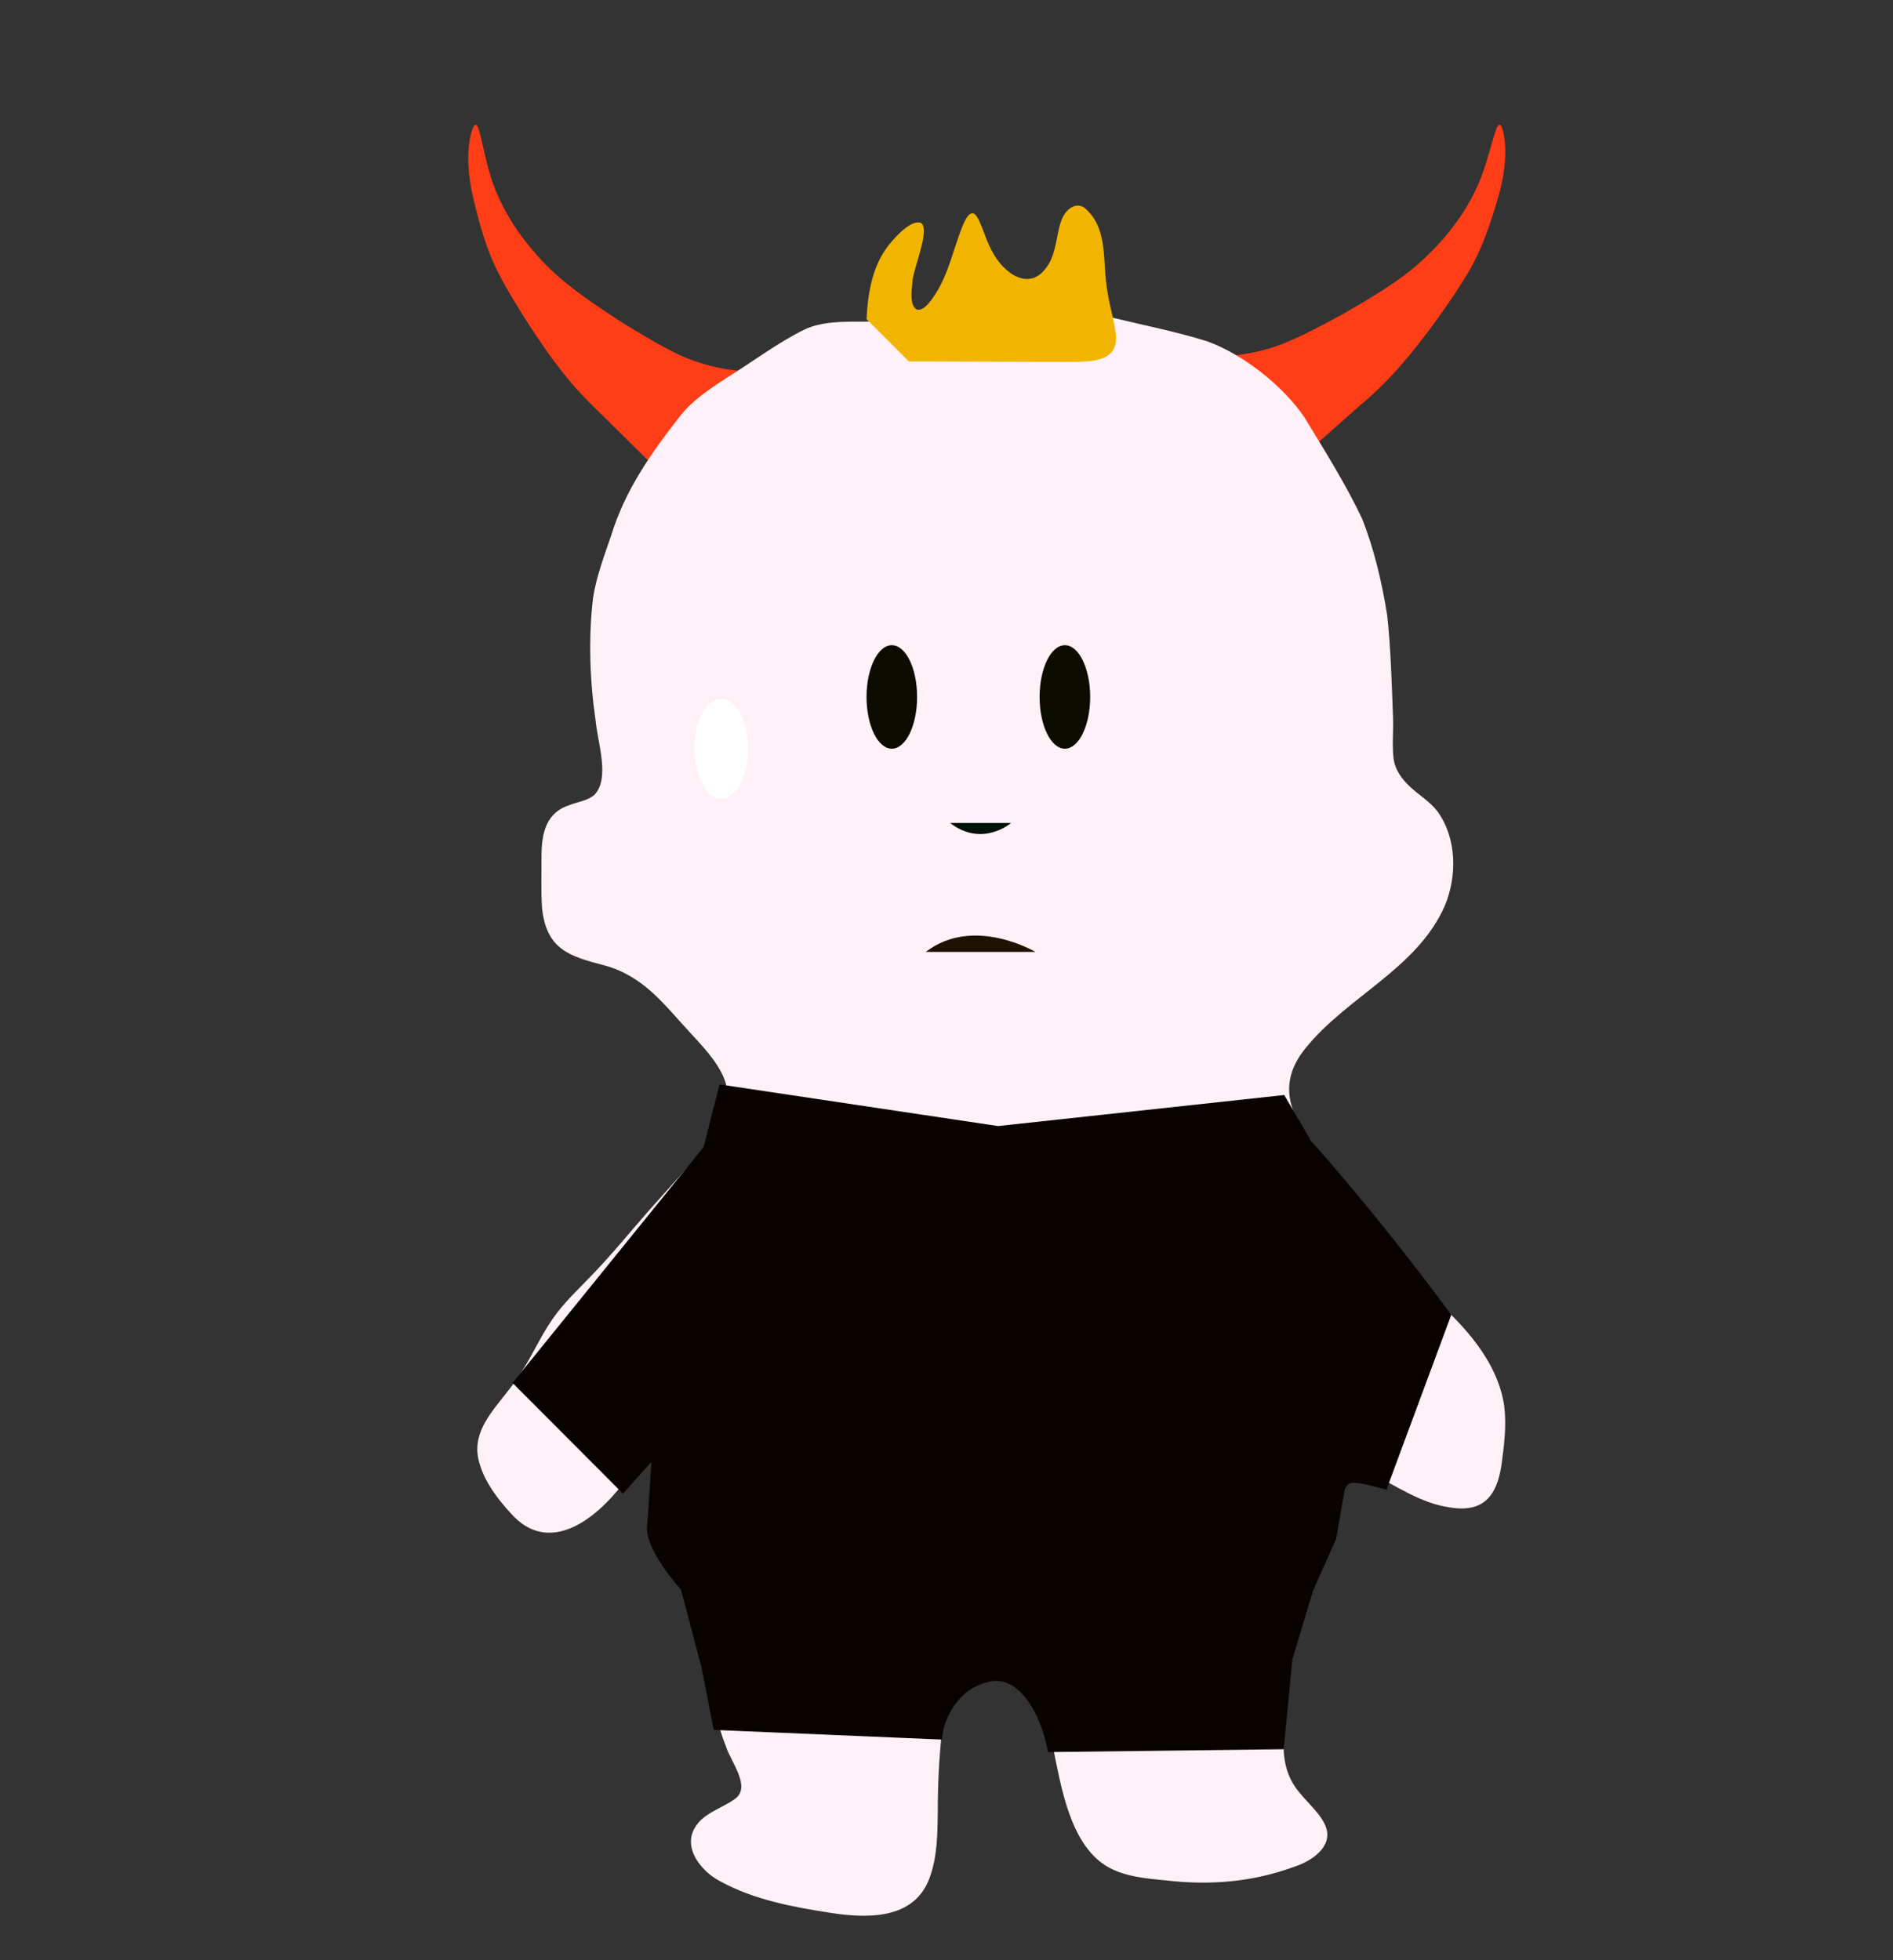 <?xml version="1.0" encoding="UTF-8"?>
<svg id="Layer_1" data-name="Layer 1" xmlns="http://www.w3.org/2000/svg" viewBox="0 0 1058.66 1096.35"><rect x="0" y="0" width="1058.66" height="1096.35" fill="#333333" stroke="none"/>
  <defs>
    <style>
      .cls-1 {
        fill: #090300;
      }

      .cls-1, .cls-2, .cls-3, .cls-4, .cls-5, .cls-6, .cls-7, .cls-8 {
        stroke-width: 0px;
      }

      .cls-2 {
        fill: #0d0c00;
      }

      .cls-3 {
        fill: #1f1200;
      }

      .cls-4 {
        fill: #fff;
      }

      .cls-5 {
        fill: #fff1f7;
      }

      .cls-6 {
        fill: #f1b500;
      }

      .cls-7 {
        fill: #ff3d16;
      }

      .cls-8 {
        fill: #001206;
      }
    </style>
  </defs>
  <path class="cls-7" d="m279.41,153.99c4.96,9.45,10.56,18.55,16.35,27.55,11.75,18.09,23.26,33.94,38.85,48.51,8.49,8.4,19.93,19.63,27.92,27.58,3.08,3.13,5.73,5.83,7.82,8.66,1.1-16.59,16.81-30.5,27.23-42.03,5.54-6.13,11.82-11.67,18.46-16.61-12.15-.78-24.38-3.9-35.54-8.86-11.54-5.47-22.54-12.18-33.34-18.87-14.25-9.37-29.29-19.14-41.45-31.36-13.88-14.15-25.46-30.92-31.38-50.09-1.65-5.41-3.01-11.31-4.25-16.65-.8-3.5-1.46-6.53-2.09-8.65-1.02-3.58-2.1-4.47-3.32-2.15-4.16,10.1-3.1,25.9-.54,37.43,3.57,15.56,7.79,31.49,15.27,45.53Z"/>
  <line class="cls-5" x1="361.99" y1="218.05" x2="414.71" y2="168.02"/>
  <path class="cls-7" d="m820.63,153.16c-5.46,9.16-11.55,17.94-17.83,26.62-12.72,17.42-25.08,32.62-41.43,46.32-8.94,7.92-20.97,18.51-29.38,26.02-3.25,2.95-6.04,5.51-8.28,8.23-.19-16.62-15.12-31.37-24.89-43.45-5.2-6.43-11.16-12.3-17.53-17.6,12.17-.11,24.56-2.56,35.97-6.91,11.82-4.84,23.18-10.93,34.32-17.03,14.74-8.58,30.3-17.51,43.1-29.05,14.63-13.37,27.11-29.48,34.07-48.3,1.94-5.31,3.62-11.13,5.15-16.4.99-3.45,1.82-6.44,2.56-8.52,1.22-3.52,2.34-4.35,3.43-1.96,3.6,10.32,1.68,26.03-1.5,37.4-4.41,15.34-9.5,31.01-17.73,44.63Z"/>
  <path class="cls-5" d="m583.49,165.06c11.79,4.9,23.74,9.79,36.38,12.09,17.98,4.42,37.63,8.2,55.48,13.84,19.88,7.29,42.04,24.7,53.95,42.15,11.02,18.09,23.22,37.49,32.31,56.68,6.77,16.88,11.25,35.91,14.15,54.2,2.1,18.83,2.54,38.4,3.31,57.49.22,8.74-.6,15.02.26,22.46.72,6.62,4.69,11.97,9.63,16.47,4.68,4.39,10.59,7.8,14.8,13.24,10.96,14.92,11.27,36.21,4.22,53.05-15.45,35.14-54.71,50.8-77.9,79.63-14.5,17.88-10.33,34.59,2.89,51.51,8.39,11.13,15.86,22.03,23.26,34.08,12.5,18.69,26.62,37.46,43.41,52.5,18.64,16.17,37.7,36.48,41.57,61.75,1.41,11.25-.03,22.4-1.58,33.68-2.67,17.33-10.43,26.54-29.31,23.22-15.81-2.31-29.55-11.95-43.48-18.99-9.04-4.66-14.08-1.48-15.7,8.28-1.28,6.58-1.71,15.66-3.91,22.77-2.81,10.27-8.11,19.62-12.95,29.06-9.69,18.25-12.13,38.57-13.63,59.05-.71,10.76-2.71,21.76-2.8,32.25-.14,10.45,2.32,19.46,8.85,27.14,4.93,6.22,12.37,12.26,14.91,19.62,3.71,10.81-8.24,18.88-17.74,21.88-23.07,8.53-47.11,10.59-71.82,7.66-11.27-1.04-24.05-2.22-33.55-8.17-20.15-12.53-25.17-44.61-29.63-66.42-4.32-24-6.71-48.41-38.13-41.36-15.41,3.88-23.02,17.97-24.12,33.45-1.39,14.55-2.23,29-2.15,43.68-.17,12.69-.22,25.53-4.61,37.43-8.62,23.68-35.31,22.75-56.27,19.41-20.62-3.22-41.86-7.23-60.34-17.26-11.5-5.78-22.76-20.17-13.31-32.2,5.01-6.78,15.14-9.54,21.45-14.43,8.67-6.81-2.91-20.74-5.54-29.44-5.84-14.93-8.7-30.73-10.75-46.6-3.33-54.66-24.63-45.5-30.29-80.35-1.69-11.05,1.91-24,2.25-34.67-.32-12.49-15.81,12.49-18.66,15.02-15.25,19.94-41.6,40.87-62.97,16.31-6.99-7.61-13.9-16.78-16.84-26.3-7.22-20.4,10.84-33.79,20.83-49.2,7.43-10.56,12.17-22.17,19.48-32.77,6.34-9.21,14.1-16.31,21.91-24.48,11.55-11.91,21.25-23.99,32.43-36.71,10.97-12.48,22.88-24.93,33.04-38,20-25.81,9.35-40.1-10.09-60.87-14.79-15.92-25.94-31.72-47.92-37.81-19.6-5.15-32.57-8.75-35.1-31.88-.72-9.77-.28-20-.34-29.73.1-12.88,2.79-24.26,16.04-28.27,4.48-1.78,9.95-2.39,13.5-5.56,8.99-9.24,1.78-29.25.67-42.04-3.24-22.25-4-45.94-1.4-67.96,1.84-12.06,6.12-23.34,10.14-35.01,7.63-25.17,22.47-46.38,38.46-66.77,6.69-8.64,16.14-14.99,26.04-21.46,14.26-8.76,29.02-20.02,44.07-27.29,8.14-3.65,17.06-4.05,25.91-4.19,15.97-.08,32.75-.08,48.73-.07"/>
  <path class="cls-8" d="m531.33,460.32c18.07,14,34.13,0,34.13,0"/>
  <path class="cls-6" d="m484.61,178.5c.77-14.66,3.19-29.82,12.52-41.56,5.3-6.54,12.95-13.97,17.87-12.29,5.6,3.58-4.53,25.87-4.75,33.34-.44,4.18-1.69,13.19,2.64,15.22,4.31.63,7.9-5.33,10.31-8.8,3.5-5.55,6.15-11.89,8.28-18.19,3.02-8.99,5.86-18.45,8.45-23.21.63-1.2,1.48-2.5,2.41-3.21,3.03-1.99,4.81,2.45,6.85,7.41,1.53,3.95,3.18,8.82,5.59,13.27,6.24,12.23,21.14,23.33,30.94,8.38,5.21-7.34,5.01-18.4,7.97-25.81,1.81-5.07,7.35-10.54,12.79-6.82,13.71,11.43,9.81,30.26,12.87,46.99.77,4.85,1.94,9.76,3.02,14.47,1.48,7.28,4.19,16.54-2.9,21.21-2.54,1.7-6.27,2.76-11.09,3.19-6.95.58-15.47.33-23,.35-27.37-.08-50.96-.16-77.12-.28"/>
  <ellipse class="cls-4" cx="403.37" cy="418.8" rx="15.02" ry="27.91"/>
  <ellipse class="cls-2" cx="498.75" cy="389.85" rx="14.14" ry="28.95"/>
  <ellipse class="cls-2" cx="595.54" cy="389.85" rx="14.14" ry="28.95"/>
  <path class="cls-3" d="m517.76,532.45c26.71-20.52,61.28,0,61.28,0"/>
  <path class="cls-1" d="m393.51,641.59l-106.87,131.97c20.59,20.64,41.17,41.29,61.76,61.93,5.3-5.92,10.59-11.85,15.89-17.77l-2.25,34.67c-2.67,13.29,18.8,36.84,18.8,36.84l11.49,43.51,6.8,34.9c42.55,1.8,85.1,3.61,127.66,5.41.15-2.14.56-5.27,1.75-8.85.75-2.28,5.86-16.95,20.14-22.15,1.91-.7,5.8-2.11,9.9-1.76,12.11,1.03,23.37,17.18,27.53,39.76l131.81-1.6c1.61-16.75,3.22-33.51,4.83-50.26,3.85-12.8,7.69-25.59,11.54-38.39,4.32-9.69,8.63-19.37,12.95-29.06l4.36-24.93c.13-1.55.59-4.24,2.61-5.69,1.14-.82,2.74-1.22,9.68.24,6.78,1.43,12.23,3.29,12.3,3.09.01-.03-.1-.12-.74-.41,12.06-32.53,24.12-65.05,36.17-97.58-19.76-26.82-41.15-53.95-64.34-81.13-4.76-5.58-9.52-11.07-14.28-16.49l-14.79-25.32-160.03,17.36-155.8-23.3"/>
</svg>